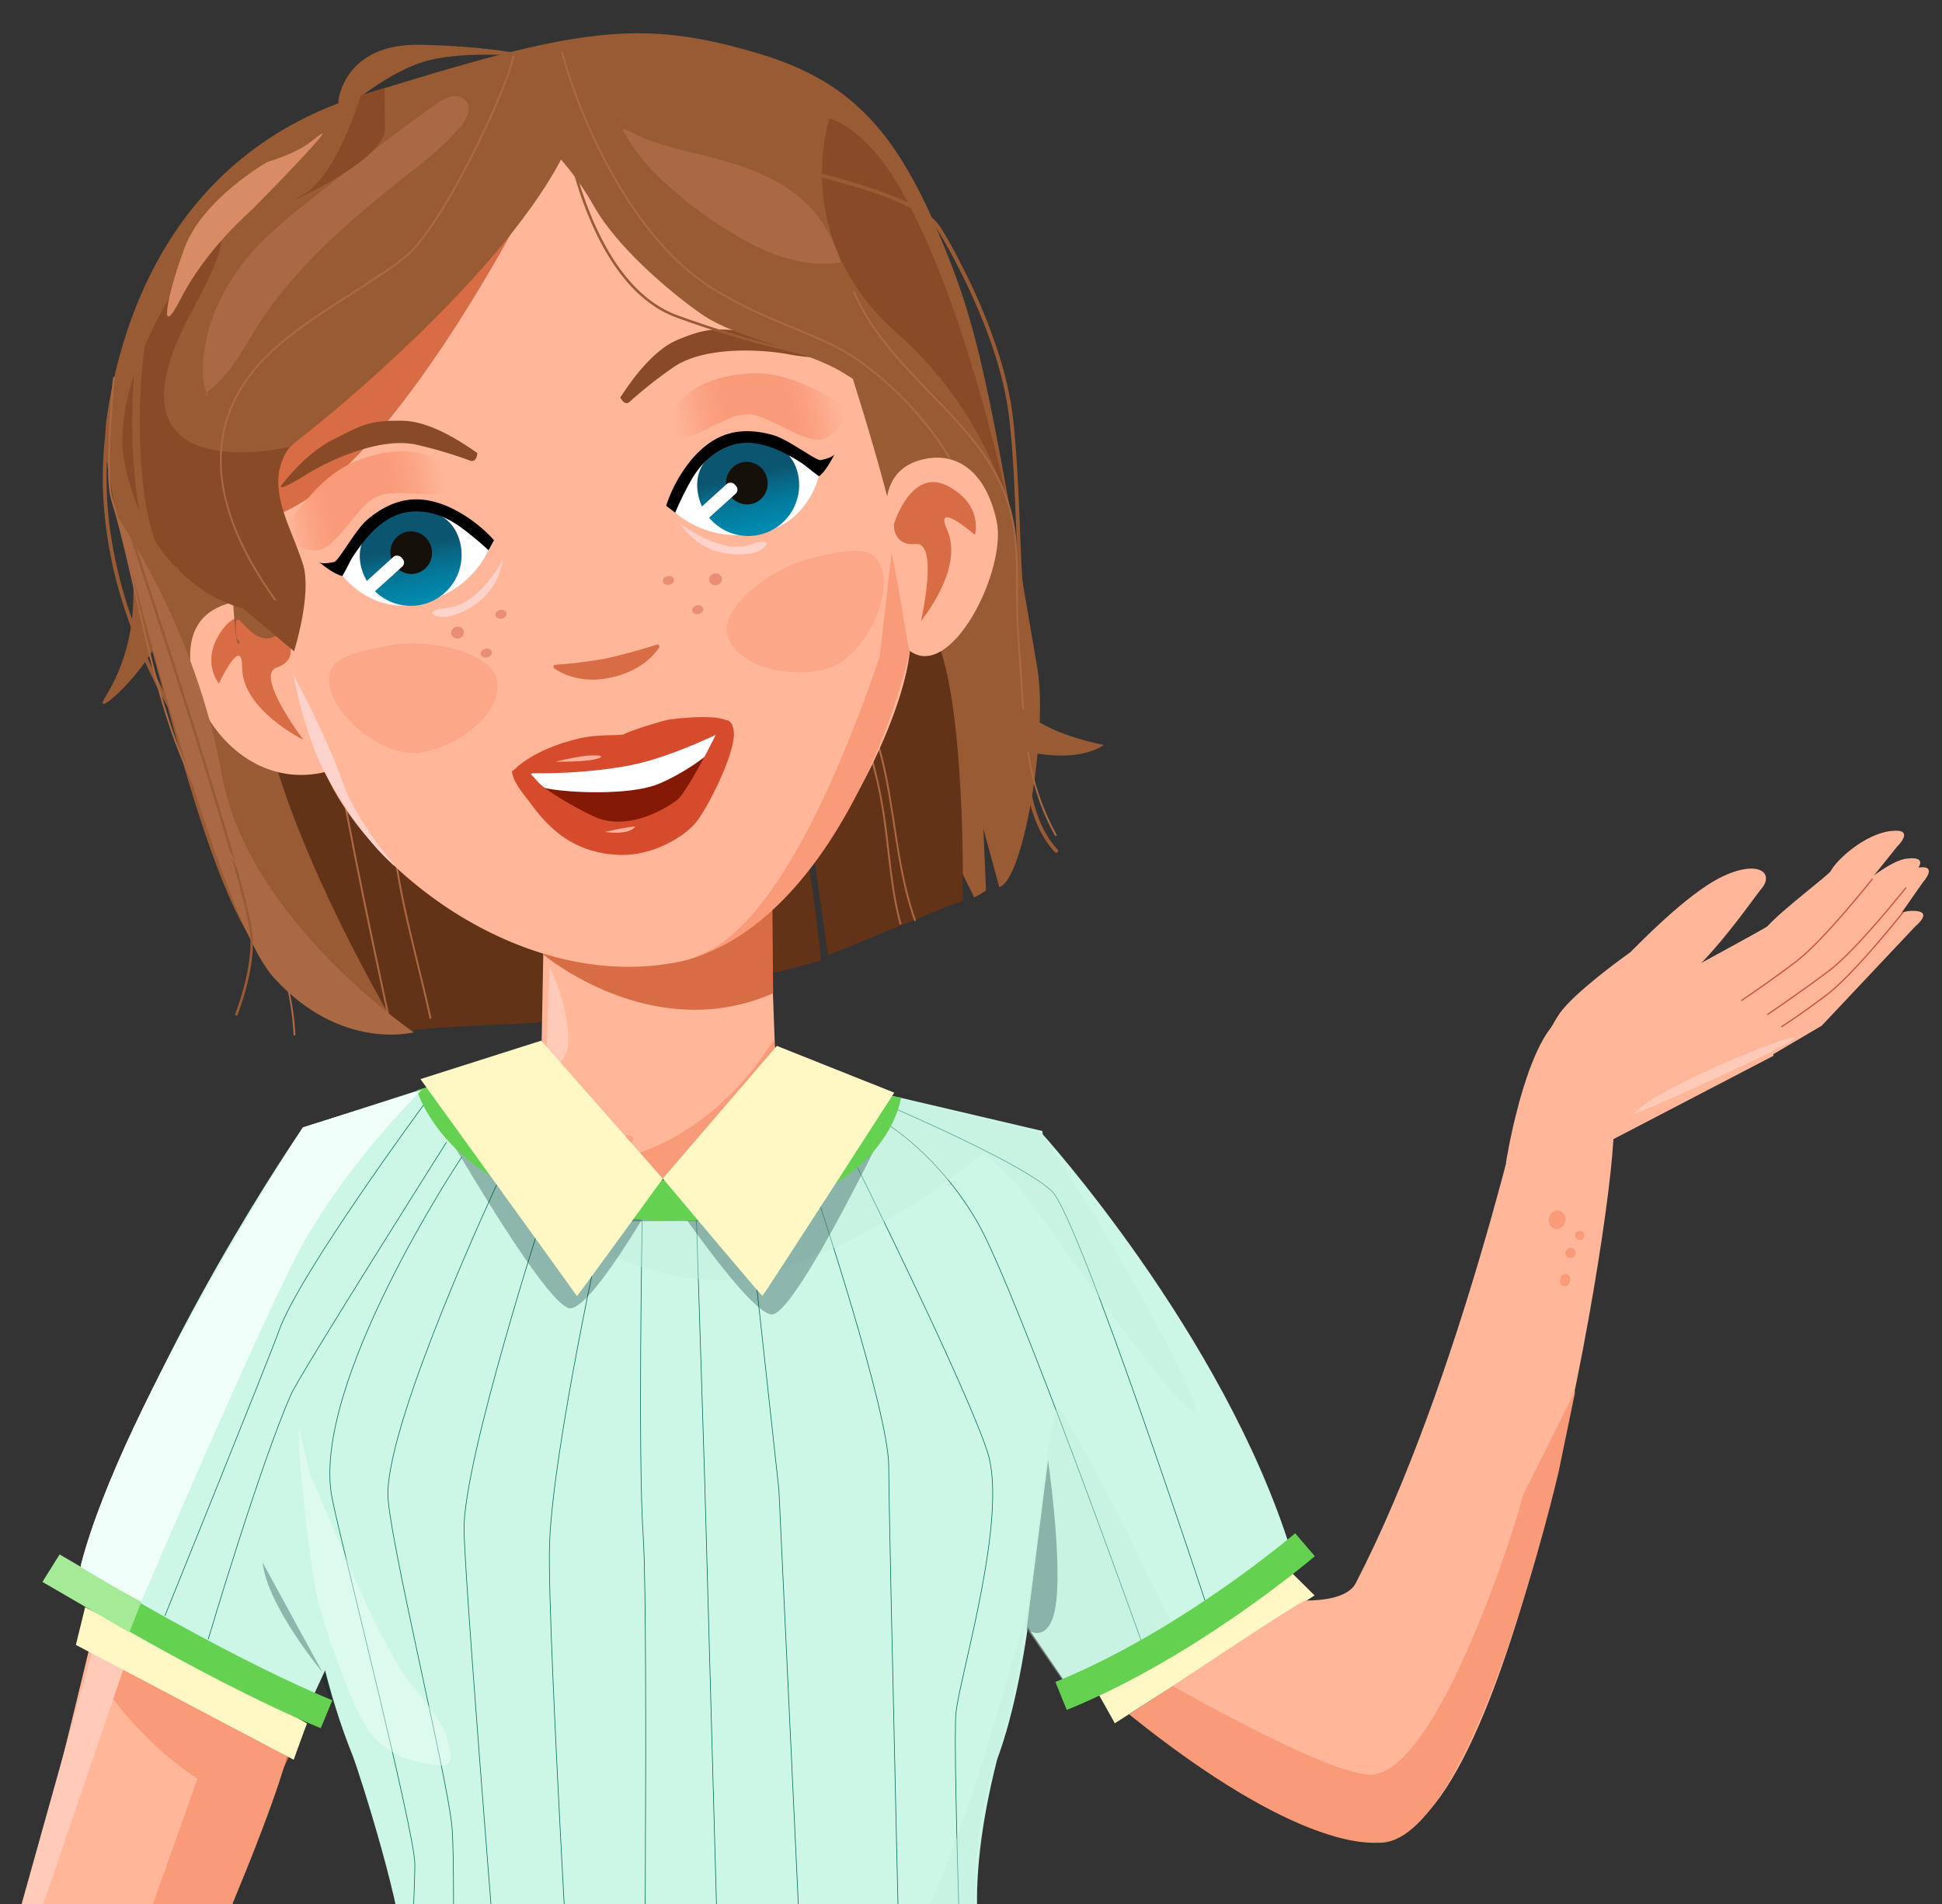 <svg xmlns="http://www.w3.org/2000/svg" xmlns:xlink="http://www.w3.org/1999/xlink" viewBox="0 0 771.81 756.68"><rect x="0" y="0" width="771.81" height="756.68" fill="#333333" stroke="none"/><defs><style>.cls-1{isolation:isolate;}.cls-2{fill:#995b34;}.cls-3{fill:#633318;}.cls-4{fill:#aa6944;}.cls-5{fill:#d86c45;}.cls-6{fill:#ffb699;}.cls-20,.cls-7{fill:#f99a79;}.cls-8{fill:#ffcab8;}.cls-9{fill:#fff;}.cls-10{fill:url(#Unbenannter_Verlauf_22);}.cls-11{fill:#16100b;}.cls-12{fill:url(#Unbenannter_Verlauf_22-2);}.cls-13{fill:#fcd2ca;}.cls-14{fill:url(#Unbenannter_Verlauf_49);}.cls-15{fill:url(#Unbenannter_Verlauf_49-2);}.cls-16{fill:#841a06;}.cls-17{fill:#d64b2b;}.cls-18{fill:#ffaf9c;}.cls-19{fill:#894a27;}.cls-20,.cls-21{opacity:0.72;}.cls-21{fill:#e27f64;}.cls-22{fill:#f98869;opacity:0.33;}.cls-23{fill:#d88c66;}.cls-24,.cls-25,.cls-31,.cls-38,.cls-39{fill:none;stroke-miterlimit:10;}.cls-24{stroke:#995b34;}.cls-25{stroke:#c9563f;stroke-width:0.5px;}.cls-26{fill:#f0fff9;}.cls-27,.cls-32,.cls-34,.cls-35{mix-blend-mode:multiply;}.cls-27,.cls-34{opacity:0.31;}.cls-28,.cls-34{fill:#002a2b;}.cls-29{fill:#ccf6e6;}.cls-30{fill:#fff8c5;}.cls-31{stroke:#006a58;stroke-width:0.25px;}.cls-32,.cls-36{fill:#c3eddc;}.cls-32,.cls-35{opacity:0.44;}.cls-33{fill:#eae1ac;}.cls-37{opacity:0.45;}.cls-38,.cls-39{stroke:#64d250;}.cls-38{stroke-width:16px;}.cls-39{stroke-width:12px;}.cls-40{fill:#a5ea96;}</style><linearGradient id="Unbenannter_Verlauf_22" x1="390.05" y1="404.38" x2="389.79" y2="377.9" gradientTransform="translate(-163.85 -99.01) rotate(-12.1)" gradientUnits="userSpaceOnUse"><stop offset="0" stop-color="#008cb2"/><stop offset="0.22" stop-color="#0188ad"/><stop offset="0.5" stop-color="#037b9d"/><stop offset="0.81" stop-color="#086684"/><stop offset="1" stop-color="#0b5570"/></linearGradient><linearGradient id="Unbenannter_Verlauf_22-2" x1="-209.25" y1="403.42" x2="-209.52" y2="376.95" gradientTransform="matrix(-0.98, 0.21, 0.21, 0.98, -121.46, -108.1)" xlink:href="#Unbenannter_Verlauf_22"/><linearGradient id="Unbenannter_Verlauf_49" x1="690.04" y1="355.33" x2="759.63" y2="355.33" gradientTransform="matrix(-0.98, 0.21, 0.21, 0.98, 780.26, -301.34)" gradientUnits="userSpaceOnUse"><stop offset="0" stop-color="#ffb699" stop-opacity="0"/><stop offset="0.01" stop-color="#feb396" stop-opacity="0.09"/><stop offset="0.05" stop-color="#fdae90" stop-opacity="0.28"/><stop offset="0.08" stop-color="#fca98b" stop-opacity="0.45"/><stop offset="0.12" stop-color="#fba586" stop-opacity="0.6"/><stop offset="0.16" stop-color="#fba282" stop-opacity="0.72"/><stop offset="0.21" stop-color="#fa9f7f" stop-opacity="0.83"/><stop offset="0.26" stop-color="#fa9d7c" stop-opacity="0.9"/><stop offset="0.32" stop-color="#f99b7a" stop-opacity="0.96"/><stop offset="0.39" stop-color="#f99a79" stop-opacity="0.99"/><stop offset="0.52" stop-color="#f99a79"/><stop offset="0.65" stop-color="#f99a79" stop-opacity="0.99"/><stop offset="0.71" stop-color="#f99b7a" stop-opacity="0.96"/><stop offset="0.77" stop-color="#fa9d7c" stop-opacity="0.91"/><stop offset="0.81" stop-color="#fa9f7e" stop-opacity="0.83"/><stop offset="0.85" stop-color="#fba282" stop-opacity="0.73"/><stop offset="0.89" stop-color="#fba586" stop-opacity="0.61"/><stop offset="0.92" stop-color="#fca98a" stop-opacity="0.46"/><stop offset="0.96" stop-color="#fdae90" stop-opacity="0.29"/><stop offset="0.99" stop-color="#feb396" stop-opacity="0.1"/><stop offset="1" stop-color="#ffb699" stop-opacity="0"/></linearGradient><linearGradient id="Unbenannter_Verlauf_49-2" x1="161.14" y1="354.12" x2="230.74" y2="354.12" gradientTransform="translate(34.88 -141.6) rotate(-12.1)" xlink:href="#Unbenannter_Verlauf_49"/></defs><g class="cls-1"><g id="Sprechend"><g id="Haarehinten"><path class="cls-2" d="M390.82,329.34l6.33,23.22c9.68-2.72,19.45-61.48,15.13-86.94-19.71-116.26-23.65-136.18-39.49-173.53-17.46-41.18-35.8-60.16-71-70.72C254.05,7.06,229.54,11,143.32,38,69,61.17,48.07,126.66,42.37,166.4,39.52,186.27,49.75,219,69.56,291.75s32.56,84.42,32.56,84.42,27.67,39.91,54.69,32.45l3.3-.93,7-4c7.5-.36-13.81-18.35-4.81-18.29,99.19.71,122.09-63.2,169-86.26l25.8-3.31,30.09,60.81c6-3.23-.25.26,4.69-2.71Z"/><path class="cls-3" d="M360.55,248.24s1-14.74,10.39,3c13.2,25.08,11.7,106.73,11.7,106.73s-7.82,3.25-9.59,2.79-.15-34.26-.15-34.26l-23.5-49.66Z"/><path class="cls-3" d="M301.32,268.77c-57.53-84.82.22-31.07-68.39-14.34C148.63,275,128.68,197,106.55,242.2s52,167.93,52,167.93c20.31-3.1,49.11-2.53,57.94-4.27,88.5-17.47,60.61-11.28,109.78-24.07C326.53,381.71,317.16,292.11,301.32,268.77Z"/><polygon class="cls-3" points="322.95 336.98 329.09 379.62 382.92 357.59 351.93 240.6 322.95 336.98"/><path class="cls-4" d="M136.94,320.45c4.17,22.29,8.77,44.49,13.48,66.66q2.18,10.22,4.37,20.4c.1.48.82.28.72-.2-4.89-22.76-9.75-45.54-14.26-68.39q-1.83-9.33-3.59-18.67c-.09-.47-.81-.27-.72.2Z"/><path class="cls-4" d="M157.12,343.16c2.32,15.64,6.39,30.93,10.08,46.28,1.21,5.05,2.39,10.11,3.5,15.18.1.47.83.27.72-.2-3.55-16.21-8-32.22-11.29-48.49q-1.31-6.45-2.29-13c-.07-.47-.79-.27-.72.2Z"/><path class="cls-4" d="M345.13,298.65c-.34.08-.12,0,0,.32a7.12,7.12,0,0,0,.28.72c.25.69.46,1.4.67,2.11.43,1.46.82,2.94,1.2,4.41,1,3.77,1.87,7.53,2.56,11.36,1.92,10.69,2.81,21.54,4.32,32.3a141.41,141.41,0,0,0,3.35,17.31.37.37,0,0,0,.72-.2c-3-11-4-22.37-5.38-33.62a211.47,211.47,0,0,0-5-28.06c-.46-1.79-.93-3.59-1.52-5.34-.16-.5-.52-2.22-1.33-2-.47.1-.27.83.2.72Z"/><path class="cls-4" d="M349,297.33c5,17.62,6.15,36.05,10.15,53.9a122.08,122.08,0,0,0,4.13,14.53c.16.45.89.25.73-.2-6.2-17.25-7.56-35.76-10.9-53.67-.93-5-2-9.9-3.39-14.76a.37.37,0,0,0-.72.2Z"/></g><polygon class="cls-5" points="35.29 655.83 111.84 704.54 115.11 697.58 35.29 655.83"/><g id="Arm_R"><path class="cls-6" d="M44.7,617.08S17.41,730.47,8.14,765.94c-4.71,18-59.5,184.76-62.23,187.48s34.39,10.24,46.4,1.51S57,826.41,75.27,794.46c21.28-37.11,56.9-155,56.9-155"/><path class="cls-7" d="M36,662.76s28.72,47.1,68.29,55l2.46.82,7.09-21L43.75,654.19Z"/><polygon class="cls-8" points="40.47 642.73 53.57 650.1 -30.75 897.34 40.47 642.73"/><path class="cls-7" d="M87.82,680.66S-18.47,978.94-16.29,977.3c1.34-1,56.13-105.39,94.29-188.16,23.89-51.83,39.49-96.56,36.84-97.83C105.42,686.8,87.82,680.66,87.82,680.66Z"/></g><g id="Hals"><path id="Hals-2" data-name="Hals" class="cls-6" d="M216.36,355.44l-1.23,66.11s-44.76,10-61.68,18.69C126,454.44,338.75,551.31,380.5,503c25-28.92,2.83-53.93-26.6-65.5-11.47-4.5-45.65-13.71-45.65-13.71l-3.27-89Z"/><path class="cls-5" d="M216,359.74v19.65s43.18,36.43,91.28,15.35l-.41-44Z"/><path class="cls-8" d="M218.4,384.3,217,425s10.37-.55,8.73-15.56A71,71,0,0,0,218.4,384.3Z"/><path class="cls-7" d="M307.37,413.22s-18.29,33.3-54.31,45.31c-3.66,1.22-37.66,0-37.66,0l23.2,2.72s20.74,7.1,21.56,7.1,12.82.27,12.82.27l36-48.3-1.63-7.1"/></g><g id="KOPFPBEN_Kopie_3_Kopie_Kopie_Kopie_Kopie_3" data-name="KOPFPBEN Kopie 3 Kopie Kopie Kopie Kopie 3"><g id="Kopf"><path id="Kopf-2" data-name="Kopf" class="cls-6" d="M71.38,143.51S113.1,270.9,129.11,306.8c18.57,41.65,81,87.71,140.91,75.4,47.61-9.78,89.61-92.7,91.7-124.94,1.85-28.44-14.49-80.88-27.26-120.84-8.12-25.41-48.08-51.36-84.17-73.1a49.35,49.35,0,0,0-62.93,10.1Z"/><path class="cls-5" d="M216.11,68.24S161.23,180.51,113.86,203s-15.81,12.19-15.81,12.19l-7.5-44Z"/><path class="cls-7" d="M355.39,210.55s-5.68,50.37-5.84,50.79c-3.46,9.11-35.57,109.31-74.29,119,0,0,35.43-5.58,66-66.08A260.52,260.52,0,0,0,361.61,259"/></g><g id="Augen_Kopie_3_Kopie_Kopie_2_Kopie" data-name="Augen Kopie 3 Kopie Kopie 2 Kopie"><path class="cls-9" d="M266.65,202.14s8.8-22.64,25.14-25.26,23.48-1.17,33.73,12.05c0,0-3.85,18-21.59,22.43C280.28,217.22,266.65,202.14,266.65,202.14Z"/><path class="cls-10" d="M317.15,188.46a20.25,20.25,0,1,1-39.6,8.49c-2.38-11.14,4.6-18.6,15.54-20.94S314.76,177.32,317.15,188.46Z"/><ellipse class="cls-11" cx="296.82" cy="192.04" rx="8.27" ry="8.48" transform="translate(-33.65 66.46) rotate(-12.1)"/><path d="M264.75,201a55.8,55.8,0,0,1,7.95-15.59c4.07-5.63,9.6-10.87,16.68-13,5.92-1.76,12.32-1.11,18.07.56s16.35,9.74,18.55,9.9c0,0,4.23-.69,5.67-2.26-1.59,2.81-3.48,6.59-6.15,8.68-5.59-4-5-4.54-13.09-8.86-6-3.18-13.58-5.68-20.75-3.76-7.8,2.08-13.67,8.1-17.26,14.64a126.47,126.47,0,0,0-6.08,12.45"/><rect class="cls-9" x="275.19" y="196.79" width="19.58" height="5.22" rx="2.17" transform="translate(-60.16 242.48) rotate(-42.1)"/><path class="cls-9" d="M195.06,216.5s-17.3-17.05-33.28-12.74-21.9,8.55-25.82,24.82c0,0,10.89,14.87,28.88,11.6C188.81,235.84,195.06,216.5,195.06,216.5Z"/><path class="cls-12" d="M143.4,224.72A20.25,20.25,0,1,0,183,216.23c-2.39-11.14-11.82-15.07-22.75-12.73S141,213.58,143.4,224.72Z"/><ellipse class="cls-11" cx="163.41" cy="219.65" rx="8.27" ry="8.48" transform="translate(-42.4 39.12) rotate(-12.1)"/><path d="M196.33,214.67a56,56,0,0,0-13.64-11c-6-3.46-13.21-6-20.53-5-6.13.83-11.7,4-16.26,7.92S135,222.21,133,223.26c0,0-4.14,1.1-6.1.26,2.6,1.91,5.87,4.59,9.16,5.41,3.45-6,2.68-6.18,8.32-13.45,4.15-5.36,10.05-10.75,17.39-11.94,8-1.3,15.78,1.79,21.74,6.29a125.43,125.43,0,0,1,10.65,8.86"/><rect class="cls-9" x="142.66" y="225.77" width="19.58" height="5.22" rx="2.17" transform="translate(-113.77 161.11) rotate(-42.1)"/><path class="cls-13" d="M270.26,207.89c.81,1,16.61,12.46,27.65,8.61s6.54,2.61.45,3.47C278.2,222.8,270.26,207.89,270.26,207.89Z"/><path class="cls-13" d="M199.84,222.3c-.33,1.26-10.05,18.17-21.7,19.19s-4.89,5,1,3.34C198.7,239.16,199.84,222.3,199.84,222.3Z"/><path class="cls-14" d="M178.61,186.59c2.36,6.83,4.1,9.8-7.93,9.71s-18.88-2-25.16,4-13.11,17.72-19.2,18.35-16.48-4.25-11.83-10.58,13.83-19.45,26.54-24.6C167.84,172.66,178.61,186.59,178.61,186.59Z"/><path class="cls-15" d="M266.22,166.57c.66,7.2.28,10.62,11.22,5.6s16.42-9.52,24.61-6.61,19.21,10.79,25,8.88,13.29-10.64,6.46-14.51S313,147.86,299.25,148.37C270.34,149.45,266.22,166.57,266.22,166.57Z"/></g><g id="Mund"><path class="cls-16" d="M208.48,305.32l-1.83,4.16S228.1,327.91,234.6,328s36.27-.24,43.69-11.47,13-27.45,13-27.45S261,293.41,260,293.83,208.48,305.32,208.48,305.32Z"/><path class="cls-9" d="M207.43,308.58s.94,3,10.12,4.79,31.66,2.6,42.89-1.34c6.2-2.16,24.51-12,29.11-21.83S207.43,308.58,207.43,308.58Z"/><path class="cls-17" d="M203.38,307.06s6.51-8.81,26.81-13.6c7.57-1.79,16.73-1,17.78-1.65,2.89-1.66,16.16-5.6,17.83-5.82,26.81-3.45,25.28,2.87,25.28,2.87s-23.25,12-40.87,15.34C226.67,308.63,203.38,307.06,203.38,307.06Z"/><path class="cls-17" d="M203.57,306.29c3.61-.73.71-6.41,10.32,4.53,3.79,4.31,20.34,13.25,24.31,14.55,12.69,4.14,25.71-3.7,30.67-7.21,4.59-3.25,20.38-35.12,17.23-30.25-1.1,1.7,3.26-5.75,5.36,1.72,2,7.17-9.29,29.79-14.33,36.53s-18.24,14-30.67,13.6c-23.11-.69-32.42-16.56-37.91-23.51C202.8,309,203.57,306.29,203.57,306.29Z"/><path class="cls-18" d="M220.69,302.7s5.45-1.37,10.43-2.11c6.16-.9,10.63-.19,5.68,1.09S220.69,302.7,220.69,302.7Z"/><path class="cls-18" d="M240.45,330.62s2.53-.65,5.91-1.27c5.94-1.09,6.18-.85,6.07-.73C249.51,332.09,240.4,330.66,240.45,330.62Z"/></g><g id="Brauen_Kopie_3_Kopie_Kopie_Kopie_Kopie_3" data-name="Brauen Kopie 3 Kopie Kopie Kopie Kopie 3"><path class="cls-19" d="M246.53,157.9c.7-.67,10.58-17.64,22.54-22.74,12.85-5.48,16.53-4.38,28.58-3.41,12.78,1,26.08,9.36,26.08,9.36s3.18,2.15-11.63-.53c-6.26-1.14-30.32-3.75-43.92,5a175.36,175.36,0,0,0-17.65,13.84C248.21,161.83,246.53,157.9,246.53,157.9Z"/><path class="cls-19" d="M189.69,180c-.89-.37-16.36-12.47-29.36-12.78-14-.34-17,2.05-27.81,7.4C121,180.31,111.76,193,111.76,193s-2.17,3.17,10.6-4.8c5.4-3.37,26.78-14.7,42.67-11.58a176.08,176.08,0,0,1,21.52,6.33C189.58,184.28,189.69,180,189.69,180Z"/></g><g id="sprossen"><ellipse class="cls-20" cx="249.33" cy="452.99" rx="2.25" ry="1.84" transform="translate(-89.55 62.45) rotate(-12.12)"/><ellipse class="cls-20" cx="229.88" cy="458.56" rx="2.25" ry="1.84" transform="translate(-91.16 58.49) rotate(-12.12)"/><ellipse class="cls-20" cx="229.91" cy="445.72" rx="2.25" ry="1.84" transform="translate(-88.46 58.21) rotate(-12.12)"/><ellipse class="cls-20" cx="219.41" cy="452.72" rx="2.25" ry="1.84" transform="translate(-90.16 56.16) rotate(-12.12)"/><ellipse class="cls-21" cx="199.1" cy="244.11" rx="2.25" ry="1.74" transform="translate(-46.82 47.25) rotate(-12.12)"/><ellipse class="cls-21" cx="193.27" cy="259.53" rx="2.25" ry="1.74" transform="translate(-50.18 46.37) rotate(-12.12)"/><ellipse class="cls-21" cx="181.86" cy="251.41" rx="2.56" ry="2.35" transform="translate(-48.73 43.79) rotate(-12.12)"/></g><g id="sprossen-2" data-name="sprossen"><ellipse class="cls-20" cx="305.6" cy="441.74" rx="2.25" ry="1.84" transform="translate(-85.94 74.01) rotate(-12.12)"/><ellipse class="cls-20" cx="325.63" cy="438.84" rx="2.25" ry="1.84" transform="translate(-84.88 78.15) rotate(-12.12)"/><ellipse class="cls-20" cx="320.33" cy="427.14" rx="2.25" ry="1.84" transform="translate(-82.54 76.78) rotate(-12.12)"/><ellipse class="cls-21" cx="265.64" cy="230.66" rx="2.25" ry="1.74" transform="translate(-42.51 60.92) rotate(-12.12)"/><ellipse class="cls-21" cx="277.29" cy="242.32" rx="2.25" ry="1.74" transform="translate(-44.7 63.62) rotate(-12.12)"/><ellipse class="cls-21" cx="284.36" cy="230.23" rx="2.56" ry="2.35" transform="translate(-42 64.84) rotate(-12.12)"/></g><g id="Rouge"><path class="cls-22" d="M197.47,270.31c2.52,11.73-12.86,25.13-28.6,28.51s-35.09-13.44-37.61-25.17,6.38-13.55,22.13-16.93S195,258.59,197.47,270.31Z"/><path class="cls-22" d="M289.1,252c2.52,11.72,22,17.63,37.79,14.25s26.47-26.67,23.95-38.39-11.38-9.74-27.12-6.36S286.58,240.31,289.1,252Z"/></g><g id="Ohren"><path class="cls-6" d="M353.53,215.52c4.18,19.46,7.26,42.56,8,43.11,16.43,12.31,38.75-32.07,34.57-51.52s-15.48-27.52-28.74-24.67S349.35,196.07,353.53,215.52Z"/><path class="cls-6" d="M124.35,263.51c4.18,19.45,17.17,40.7,3.91,43.54-27.22,5.85-47.32-16.94-51.5-36.39s3.15-28.59,16.41-31.43S120.17,244.06,124.35,263.51Z"/><path class="cls-5" d="M114.6,254.53S99,236.66,89,249.44,87,271.62,87,271.62s9.2-19.72,9.23-6.44c0,17,24.33,28.82,24.33,28.82s-19.47-25.68-10.63-28.7S114.6,254.53,114.6,254.53Z"/><path class="cls-5" d="M355.27,208.29s6.85-22.68,21.3-15.18,10.88,19.44,10.88,19.44-16.49-14.21-11.06-2.09c7,15.53-10.35,36.27-10.35,36.27s7.21-31.41-2.09-30.53S355.27,208.29,355.27,208.29Z"/></g><path id="nase" class="cls-5" d="M220.28,265.64a.79.79,0,0,1,.37-1.44,187,187,0,0,0,20-2.47c8.07-1.74,16.65-4.36,20.35-5.53a.78.78,0,0,1,.9,1.17c-2,3.05-7.24,9.2-18.86,11.85S223.52,267.85,220.28,265.64Z"/><g id="Haareoben"><path class="cls-2" d="M209.75,38.08c17.34,5.14,35.82,6.11,52.73,12.5,26.91,10.17,71.78,14.24,88,38,17.59,25.73,29.78,41.9,16.54,93.31-5.29-16.6-17.32-24.85-32.2-33.91s-41.75-13.18-56-23.13-34.12-27.55-42.68-42.75c-6.62-11.75-13.48-19.5-23.06-29.38-19.31-19.93-60.17,4.23-82.19,9.88-25.32,6.49-26.55-.79-47.63,14.65s-40.32,88.08-36.93,114c0,0,.13,1,.33,2.6C47.94,205,63,242.92,41.84,277c-7.39,11.93,26.57-18,24.69-37.12"/><path class="cls-2" d="M94.05,253.74c-2.06-21.5,6,11.61,20.06-4.77,18.16-21.17-18.19-56.59,3.85-73.68C151.85,149,234.42,75.2,231.59,32.41a156.47,156.47,0,0,1-17,13.26c-20.61,14-44.21,23.77-67.28,33.59-13.19,5.62-26.48,11.41-37.93,20-18.83,14.19-40,24.52-43.55,47.83s10.53,59.33,24.28,78.49c2.4-7.08,2.75,36.63,5.15,29.55"/><path class="cls-2" d="M72.63,288.34a238.22,238.22,0,0,1-19.54-40.58,180.28,180.28,0,0,1-9.31-37A152.67,152.67,0,0,1,42.91,177a146.59,146.59,0,0,1,5.84-30A155.85,155.85,0,0,1,59.53,120.7,174.89,174.89,0,0,1,73.45,98.28,195.87,195.87,0,0,1,88.83,79.76,207.94,207.94,0,0,1,104,65.21c4.17-3.62,8.5-7.09,13-10.33,3-2.16,6.06-4.26,9.25-6.13.49-.29,1-.57,1.49-.84.85-.47.09-1.76-.76-1.3a92.1,92.1,0,0,0-8.21,5.18c-4.28,3-8.43,6.16-12.44,9.5Q98.48,67.77,91.34,75A200.54,200.54,0,0,0,75.75,92.75a181.69,181.69,0,0,0-14.58,21.78,161.27,161.27,0,0,0-11.71,25.53,148,148,0,0,0-7.21,29.47,150.11,150.11,0,0,0-.87,32.89A171.88,171.88,0,0,0,48.56,239a221.89,221.89,0,0,0,16.89,39.76q2.82,5.25,5.89,10.36a.75.75,0,0,0,1.29-.75Z"/><path class="cls-4" d="M246.29,48.92c8.13,18.61,29.6,34.87,47.1,45.15,22.44,13.18,35.94,10.73,40.72,10.24-14-48.95-72.95-37.79-88.58-56.34"/><path class="cls-4" d="M47,205.94S78,250.15,88.1,307.7s76.36,102.56,76.36,102.56-29,7.76-55.72-21.81C85.47,362.69,47,205.94,47,205.94Z"/><path class="cls-19" d="M49.69,184.92c10.66,49.63,46.81,56.8,46.81,56.8l20.36,17.12s7.36-23.21,3.45-34.93-8.39-19.55-9.65-29.33a24.57,24.57,0,0,1,4.44-17s-78.31,18.77-38.71-54.21S39,135.3,49.69,184.92Z"/><path class="cls-19" d="M329.63,47.07s-16.05,47.41,26.66,85.13,47.84,84.35,47.84,84.35-17.36-91.18-46.32-141.62C343.54,50.09,329.63,47.07,329.63,47.07Z"/><path class="cls-23" d="M106.32,64.32S80.61,78.9,73.31,98.6s-10.4,37.63-1.46,20.09C82,98.79,100.11,83.37,100.11,83.37s40.82-41.33,24-27.48C117.74,61.18,106.32,64.32,106.32,64.32Z"/><path class="cls-2" d="M83.62,76.12c-2.46,1.59-4.32,4.09-6,6.43A109.86,109.86,0,0,0,71,93a198.53,198.53,0,0,0-11.81,24.28,48.79,48.79,0,0,0-2.76,8.31,193.74,193.74,0,0,0-2.94,21.34,229.68,229.68,0,0,0,.33,45c1.5,14.07,4.6,28.56,13.83,39.72a1.51,1.51,0,0,0,1.82.24A4.43,4.43,0,0,0,70.87,226c-.94-1.69-3.53-.18-2.59,1.51a1.36,1.36,0,0,1-.33,1.77l1.81.23c-7.94-9.61-11-22.2-12.57-34.32a224.59,224.59,0,0,1-1.13-43q.75-11,2.53-21.79a52.8,52.8,0,0,1,2.56-10A177.27,177.27,0,0,1,71.83,97.64a135.15,135.15,0,0,1,7.24-12,50,50,0,0,1,3.25-4.27,15.55,15.55,0,0,1,2.82-2.65c1.61-1,.11-3.65-1.52-2.59Z"/><path class="cls-24" d="M221.79,34.92s7.1,75.93,47.13,90.78A405.61,405.61,0,0,0,346,145.57l-104.4-92.3Z"/><path class="cls-2" d="M86,77.28c19.2-16,41.05-29.36,65.18-36.43a128,128,0,0,1,52.39-4.44,102.93,102.93,0,0,1,34.19,10.33,80.87,80.87,0,0,0,12.6,5.46c6.52,2.11,13.19,3.75,19.85,5.33,16.57,3.92,33.27,7.28,49.8,11.35,8,2,16,4.1,23.9,6.64a110.51,110.51,0,0,1,18.75,7.59,37,37,0,0,1,6.41,4.23,22.3,22.3,0,0,1,4.83,6.2,251.82,251.82,0,0,1,17,34.74c4.67,11.87,8.49,24.27,10.06,37,1.68,13.65,2.18,27.48,2.75,41.22.28,6.81.55,13.62.9,20.43.3,5.7.79,11.39.95,17.09.27,9.51-.06,19-.13,28.53a267.53,267.53,0,0,0,1.08,30.63c.94,8.88,2.57,17.92,6.42,26.05a36.68,36.68,0,0,0,6.36,9.47c.66.7,1.72-.36,1.06-1.06-5.95-6.3-8.85-14.84-10.6-23.16-2.1-10-2.63-20.24-2.79-30.41s.13-20.12.19-30.18c.06-10.88-.81-21.69-1.31-32.56-.63-13.72-1-27.45-2-41.15-.49-6.64-1-13.32-2.08-19.89a142.92,142.92,0,0,0-4.52-18.58,227.41,227.41,0,0,0-15.06-36.26,169.36,169.36,0,0,0-8.48-15.26,19.06,19.06,0,0,0-4.38-4.58c-4.56-3.57-10-6-15.33-8.08a213.13,213.13,0,0,0-22.11-7.11c-16.81-4.58-33.9-8.11-50.9-11.93-7.49-1.69-15-3.4-22.39-5.41a92.89,92.89,0,0,1-15.79-5.35c-4.15-2-8.08-4.25-12.37-6a106.29,106.29,0,0,0-17.81-5.31,124.72,124.72,0,0,0-48.85-.15c-22.55,4.32-43.66,14.39-62.43,27.44C95.66,67.63,90.23,71.82,85,76.22c-.75.62.32,1.68,1.06,1.06Z"/><path class="cls-24" d="M47.58,199.26s50.16,149.33,52.31,172c1.32,13.95-6.09,32.24-6.09,32.24"/><path class="cls-4" d="M83.36,158.59c-2.35-3.75-2.8-8.38-2.69-12.81.5-18.89,10.33-36.64,23.68-50a208,208,0,0,1,18.6-16c16.44-13,32.9-26.07,50-38.17a17.49,17.49,0,0,1,6.13-3.2c2.26-.51,4.92,0,6.29,1.92,2.2,3,0,7.26-2.48,10.13-6.74,8-15.09,14.36-23.27,20.83-21.69,17.14-43,35.57-57.73,59C98.3,136,95.08,142.09,90.8,147.39a53.62,53.62,0,0,1-9.18,9"/><path class="cls-4" d="M109.62,238.09C97.09,220.45,86,198.93,88.47,176.61c1.5-13.55,8.39-25.57,18-35a108,108,0,0,1,10.84-9.2c9.46-7.12,19.52-13.3,29.42-19.78a147,147,0,0,0,15.4-10.94,43.14,43.14,0,0,0,5.94-6.58,173.14,173.14,0,0,0,13.76-21.64q7.08-12.72,13.1-26a181.31,181.31,0,0,0,8.46-21.24c.38-1.23.73-2.46,1-3.7.1-.47-.62-.67-.73-.2-1.55,6.79-4.4,13.35-7.16,19.72-3.79,8.76-8,17.35-12.47,25.77a223.35,223.35,0,0,1-14,23.31,66.74,66.74,0,0,1-6.43,8.07c-3.46,3.62-7.83,6.39-11.93,9.2C137,118.43,121,127,107.85,139.2c-9.53,8.83-16.92,20-19.44,32.87-3.94,20.13,4,40.39,14.49,57.27,1.92,3.11,4,6.14,6.07,9.12.28.39.93,0,.65-.37Z"/><path class="cls-4" d="M223,20.87a218.63,218.63,0,0,0,15.53,40c6.64,13.2,14.6,25.91,24.47,36.95a95.86,95.86,0,0,0,14.88,13.66,131.41,131.41,0,0,0,22.23,12.63c7.84,3.64,15.88,6.85,23.81,10.28a109.64,109.64,0,0,1,10.28,4.86A82.77,82.77,0,0,1,343,145a132.48,132.48,0,0,1,31.5,33.13q1.32,2,2.53,4.08a.38.38,0,0,0,.65-.38c-7.35-12.6-17.64-23.81-28.78-33.13A87.35,87.35,0,0,0,331.48,137c-7.59-3.72-15.55-6.73-23.31-10.08a186,186,0,0,1-22.91-11.43,91.53,91.53,0,0,1-17.39-13.59C257.41,91.41,249.06,79,242.06,66a219.41,219.41,0,0,1-17-40.6c-.48-1.57-.93-3.14-1.37-4.72a.37.37,0,0,0-.72.2Z"/><path class="cls-4" d="M339.08,116.21C345,130,355,141.32,365.2,152.07c10.53,11.12,22.14,22,29.66,35.54a65.65,65.65,0,0,1,7.74,22.3c1.2,8.06,1.22,16.24,1.23,24.37,0,7.89.22,15.7.85,23.57.63,8,1,16.09,1.58,24.12,1.13,15.31,3.5,30.46,10.12,44.45.91,1.92,1.88,3.8,2.91,5.66a.38.38,0,0,0,.65-.38,94.62,94.62,0,0,1-9-22.7,143.1,143.1,0,0,1-3.59-22.83c-.7-8-1.05-16-1.6-24-.28-4-.71-8-.91-12.09s-.23-7.78-.25-11.67c0-8.07.08-16.17-.71-24.22a68,68,0,0,0-5.76-21.81c-6.36-14-17.42-25.21-27.9-36.16s-21.14-21.92-28.13-35.4c-.85-1.65-1.64-3.32-2.37-5-.18-.44-.83-.06-.64.38Z"/><path class="cls-4" d="M44.92,150.14c-.63,5.34-1,10.72-1.29,16.09-.42,7-.75,14.06-.65,21.09a64.61,64.61,0,0,0,.46,7.75c.47,3.48,1.78,6.86,2.69,10.24,2.67,9.87,4.95,19.85,7.23,29.82,4.6,20.21,9.07,40.58,16.25,60.07C76.5,313.92,86.79,331,96.14,348.56c9.22,17.33,17.53,35.5,19.89,55.18.3,2.48.5,5,.62,7.46,0,.49.77.49.75,0-.93-19.56-7.83-37.88-16.56-55.2-9-17.89-19.86-34.91-27.55-53.44-7.93-19.09-12.73-39.31-17.33-59.4-2.29-10-4.51-20-7-29.93q-1.83-7.35-3.93-14.62a31.52,31.52,0,0,1-1.16-7.1,192.78,192.78,0,0,1,.23-20.11c.3-6.2.7-12.41,1.29-18.59.08-.89.17-1.78.28-2.67.06-.48-.7-.47-.75,0Z"/></g><path class="cls-2" d="M395.86,257.8s-15.69,33.51,8.6,40,34.23-1.77,34.23-1.77-28.44-5.05-34.51-17.71A146.61,146.61,0,0,1,395.86,257.8Z"/><path class="cls-2" d="M134.51,39.85S136.76,17.18,167,17.79s46.72,5,46.72,5-29.2-3.36-45.66,1.85-33.59,21-33.59,21Z"/><path class="cls-19" d="M143.32,38s-9.55,32.89-23.69,39.83S153.17,65,153,51.1s-.13-16.17-.13-16.17l-9.53,3"/><path class="cls-13" d="M116.55,268.12S121,292.7,129.8,308.4s18,27.52,25.37,34.32-12.38-12.83-19-31.92S116.55,268.12,116.55,268.12Z"/></g><g id="Hand_R"><path class="cls-6" d="M630.67,458.21l74.19-38.64s-8.69-40.28-34.36-30.92-37,4.4-51,16.41-21,57.15-21,57.15Z"/><path class="cls-6" d="M652.38,405.11a307.93,307.93,0,0,0,25.36-24.05c10.63-11.5,19.48-24.42,22.34-27.9,5.27-6.41-1.52-11.66-16-4.57s-35.19,29.1-36.16,29.85-22.59,16.05-28.4,24.8c-5.65,8.52-9,19.5-9,19.5Z"/><path class="cls-6" d="M689.26,404.35,722,376.3l32-39.88s7.7-7.4-2.63-6.15-21.55,11.52-23.73,15.86c-.76,1.51-19.3,15.37-25.21,22-.68.76-42.67,23.44-42.67,23.44Z"/><path class="cls-6" d="M695.65,415.31l32.75-28.05,32-39.88s7.7-7.4-2.63-6.15S724.46,365,722.27,369.29s-52.12,35.57-52.12,35.57Z"/><path class="cls-6" d="M705.18,417l31-26.26,28.07-40.15s6.89-7.59-3-5.6S730.82,370,729,374.25s-47.69,37.66-47.69,37.66Z"/><path class="cls-6" d="M703.49,419.71,724,407.63,761.34,368s8-6.39-2-6-34.06,19.8-36.52,23.73-53.1,29.55-53.1,29.55Z"/><path class="cls-25" d="M692.08,397.65s10.92-7.28,21.78-15.53,30.33-32.85,30.33-32.85"/><path class="cls-25" d="M702.39,403.23s14-9.44,24.83-17.68,30.33-32.85,30.33-32.85"/><path class="cls-25" d="M708,408.09s7.28-4.61,18.15-12.85,30.32-32.85,30.32-32.85"/><path class="cls-8" d="M649.51,442.58c-.73,1.14,67.7-29.4,63.77-30.28S654.79,434.27,649.51,442.58Z"/></g><g id="Hose_Kopie_Kopie_3" data-name="Hose Kopie Kopie 3"><path class="cls-26" d="M32.29,621.45c16.92-64.41,88.13-173.4,88.13-173.4l47.22-14.9s-25.49,24.66-44.75,56.76c-12.28,20.47-49.4,106.16-66.59,146.27-.43,1-24.15-13.37-24.15-13.37"/><g class="cls-27"><path class="cls-28" d="M111.43,593.88c-6.55,17.47,9.28,56,21.28,85.15"/></g></g><g id="Shirt"><g id="Kleidung"><path class="cls-29" d="M174.47,430.69S189.2,477,264.52,477c83,0,86.78-42.28,86.78-42.28l63,14.77s9.69,175.06-18,249.7c-13.92,54.85-5.47,78-5.39,78.66,1.64,12.49,6.74,22.7,14.81,73.48,0,0-42.85,17.88-135.09,14.06-81.8-3.39-127.37-6.86-126.89-7.51,3.34-4.57,10.23-43.25,16-80.91,2-13-17.1-73.1-19.65-79.42-39.3-97.42-19.44-249.49-19.44-249.49Z"/><path class="cls-29" d="M120.42,448.05S59,536.47,32,623.25C55.74,665,124.51,674,124.51,674l39.3-85.14Z"/><path class="cls-29" d="M413.52,449.79s72.59,79.83,99.61,166.61c-23.74,41.75-88.93,53.36-88.93,53.36l-54.07-79.15Z"/></g><path class="cls-30" d="M33.84,638.71l-3.69,15,86.58,45.64S121.9,685,122,685C123.57,685,33.84,638.71,33.84,638.71Z"/><path class="cls-30" d="M513.24,624.93l9.22,9.12-79.4,50.81s-6.95-12.5-7-12.5C434.44,672.36,513.24,624.93,513.24,624.93Z"/><path class="cls-31" d="M168.74,438.6s-50.22,68.09-58,90.61c-2.92,8.46-45.18,112.92-45.18,112.92"/><path class="cls-31" d="M177.47,453.89s-58.2,92.1-61.81,100.29c-12.28,27.83-32.9,97.27-32.9,97.27"/><path class="cls-31" d="M183.47,459.89S123,550.49,132,595.52c3.64,18.2,32.88,132.36,32.88,145.45s-4.84,115.71-4.84,115.71"/><path class="cls-31" d="M179.11,856.27s2.18-110.38.54-130-25.91-118.09-25.51-133.18c.81-31.52,43.52-122.8,43.52-122.8"/><path class="cls-31" d="M217.31,477.9s-33.43,102.47-32.88,130.31,18.69,247.38,18.69,247.38"/><path class="cls-31" d="M240.23,483.36s-20.6,92.1-21.83,130.58c-1.1,34.58,11.46,241.11,11.46,241.11"/><path class="cls-31" d="M255.24,485s-1.77,93.87.41,126.08,0,250.11,0,250.11"/><polyline class="cls-31" points="276.8 485 280.08 588.7 287.58 859.14"/><polyline class="cls-31" points="321.97 856.68 309.55 591.97 297.54 482.27"/><path class="cls-31" d="M324.29,474.08s28.92,86.78,28.92,108.61,6,273.58,6,273.58"/><path class="cls-31" d="M384.19,852.18s-5.87-157-4.23-171.79,20.74-77.5,12.55-103.15-52.4-114.62-52.4-114.62"/><path class="cls-31" d="M352.67,446.79s20.74,12.55,36,39.3,66.5,170.46,66.5,170.46"/><path class="cls-31" d="M480.16,639.91s-51.08-155.46-62-166.37S354.31,440,354.31,440"/><path class="cls-32" d="M413.87,450.2l-55.61-13.3-1.15,2-1.17-.56s-26.6,43.39-72,44.62-93.74-19.24-93.74-19.24,63,62.63,122.39,40.12C358,486.59,381.31,465.29,391,458.05c6.11,4.85,14.57,14.24,19,20.4,16.37,22.92,82.89,116.76,60.68,69.64S413.87,450.2,413.87,450.2Z"/><path class="cls-33" d="M263.43,468.35s-9.93,13.06-9.41,13.06l20.46-.2Z"/><polygon class="cls-34" points="252.79 465.14 247.06 485.41 281.03 485.2 276.73 472.1 252.79 465.14"/><path class="cls-34" d="M167.64,433.15S217,521,226.86,519.93,264.25,469,264.25,469L175,430.42l-7.37,2.73"/><path class="cls-34" d="M357.78,435.88s-41.41,87.6-51.23,86.5S262,469,262,469l92-33.43"/><g class="cls-35"><path class="cls-36" d="M419.83,560c-3.95,9.57-8.53,68.45-12.69,85.71-.05.18,16.12,23.41,16.12,23.41s45.54-24.52,44.1-21.64c-.81,1.64-23-48.78-37.55-72.91-1.48-2.47-7.46-14.43-10-15.82"/></g><g class="cls-37"><path class="cls-26" d="M118.8,567.28c-.65,12.4,4.88,59.9,8.22,71.46,3.86,13.35,12.26,38.46,19.48,48.84s18.25,13.15,28.67,14.06c1.21.11,2.59,0,3.37-1.25s.63-2.89.4-4.39c-1.63-10.36-8.11-17.69-13.92-24.64-15.06-18-31.25-62.42-41.89-85.62"/></g><path class="cls-38" d="M350.21,435s-6.62,44.72-89,42C186.11,474.53,173.37,431,173.37,431"/><path class="cls-39" d="M20.48,623.15s61.27,38.21,109.3,58.13"/><path class="cls-39" d="M518.64,613.9S472.88,653.22,421.7,674"/><g class="cls-35"><path class="cls-36" d="M407.11,645.46c-10.09,30.62-23.13,84.73-46.05,130-2.66,5.24-17.12,54.91-17.12,80.71,0,3.27,46-1.09,62.35-6.83-9.2-34.53-19-66.35-19-88.62-.16-40.27,6-51.05,12.28-74.81,2.33-8.83,4.35-17.34,4.82-21.1"/></g><path class="cls-34" d="M416.53,580.37,408,647.6s9.78,7.28,11.83-11.55S416.53,580.37,416.53,580.37Z"/><path class="cls-34" d="M104.33,620.9l24,43.94S106.24,638.36,104.33,620.9Z"/><polygon class="cls-40" points="23.69 617.76 56.16 636.73 51.39 648.74 16.87 628.68 23.69 617.76"/><path class="cls-30" d="M167.1,428.85l48-15.28,48.31,54.85s-34,46.87-34.11,46.66C228.62,514,167.1,428.85,167.1,428.85Z"/><path class="cls-30" d="M355.4,434.24l-46.66-18.59-45.31,52.7S302.78,515.23,303,515C304,514.06,355.4,434.24,355.4,434.24Z"/></g><path class="cls-26" d="M32.29,621.45c16.92-64.41,88.13-173.4,88.13-173.4l47.22-14.9s-25.49,24.66-44.75,56.76c-12.28,20.47-49.4,106.16-66.59,146.27-.43,1-24.15-13.37-24.15-13.37"/><g id="Arm_L_oben"><path class="cls-6" d="M449.25,681.1c18.13-11.75,66.58-44.49,69.64-45,.75-.13,16.08.51,19.91-6.9,41.85-80.9,68.14-201.59,69.2-204,10-22.67,21.32-13.51,32.93,18.39,5.08,14-36.25,272.42-86.81,285.7C518.29,738.7,449.7,681.8,449.7,681.8"/><path class="cls-7" d="M619.48,584.78l6.64-32.17-20.93,41.87c-1.14,6.47-33.37,111.13-60.77,110.81-17.22-.2-78.25-35.24-78.25-35.24l-11.11,7.22-6.38,4c68,54.7,96.32,51,99.32,51.06C585.27,733.37,619.48,584.78,619.48,584.78Z"/><ellipse class="cls-7" cx="618.85" cy="484.81" rx="3.68" ry="3.27" transform="translate(23.39 998.07) rotate(-78.84)"/><circle class="cls-7" cx="624.19" cy="497.96" r="2.05"/><ellipse class="cls-7" cx="622.05" cy="508.8" rx="2.46" ry="2.05" transform="translate(2.42 1020.55) rotate(-78.84)"/><circle class="cls-7" cx="627.86" cy="490.97" r="1.84"/></g></g></g></svg>